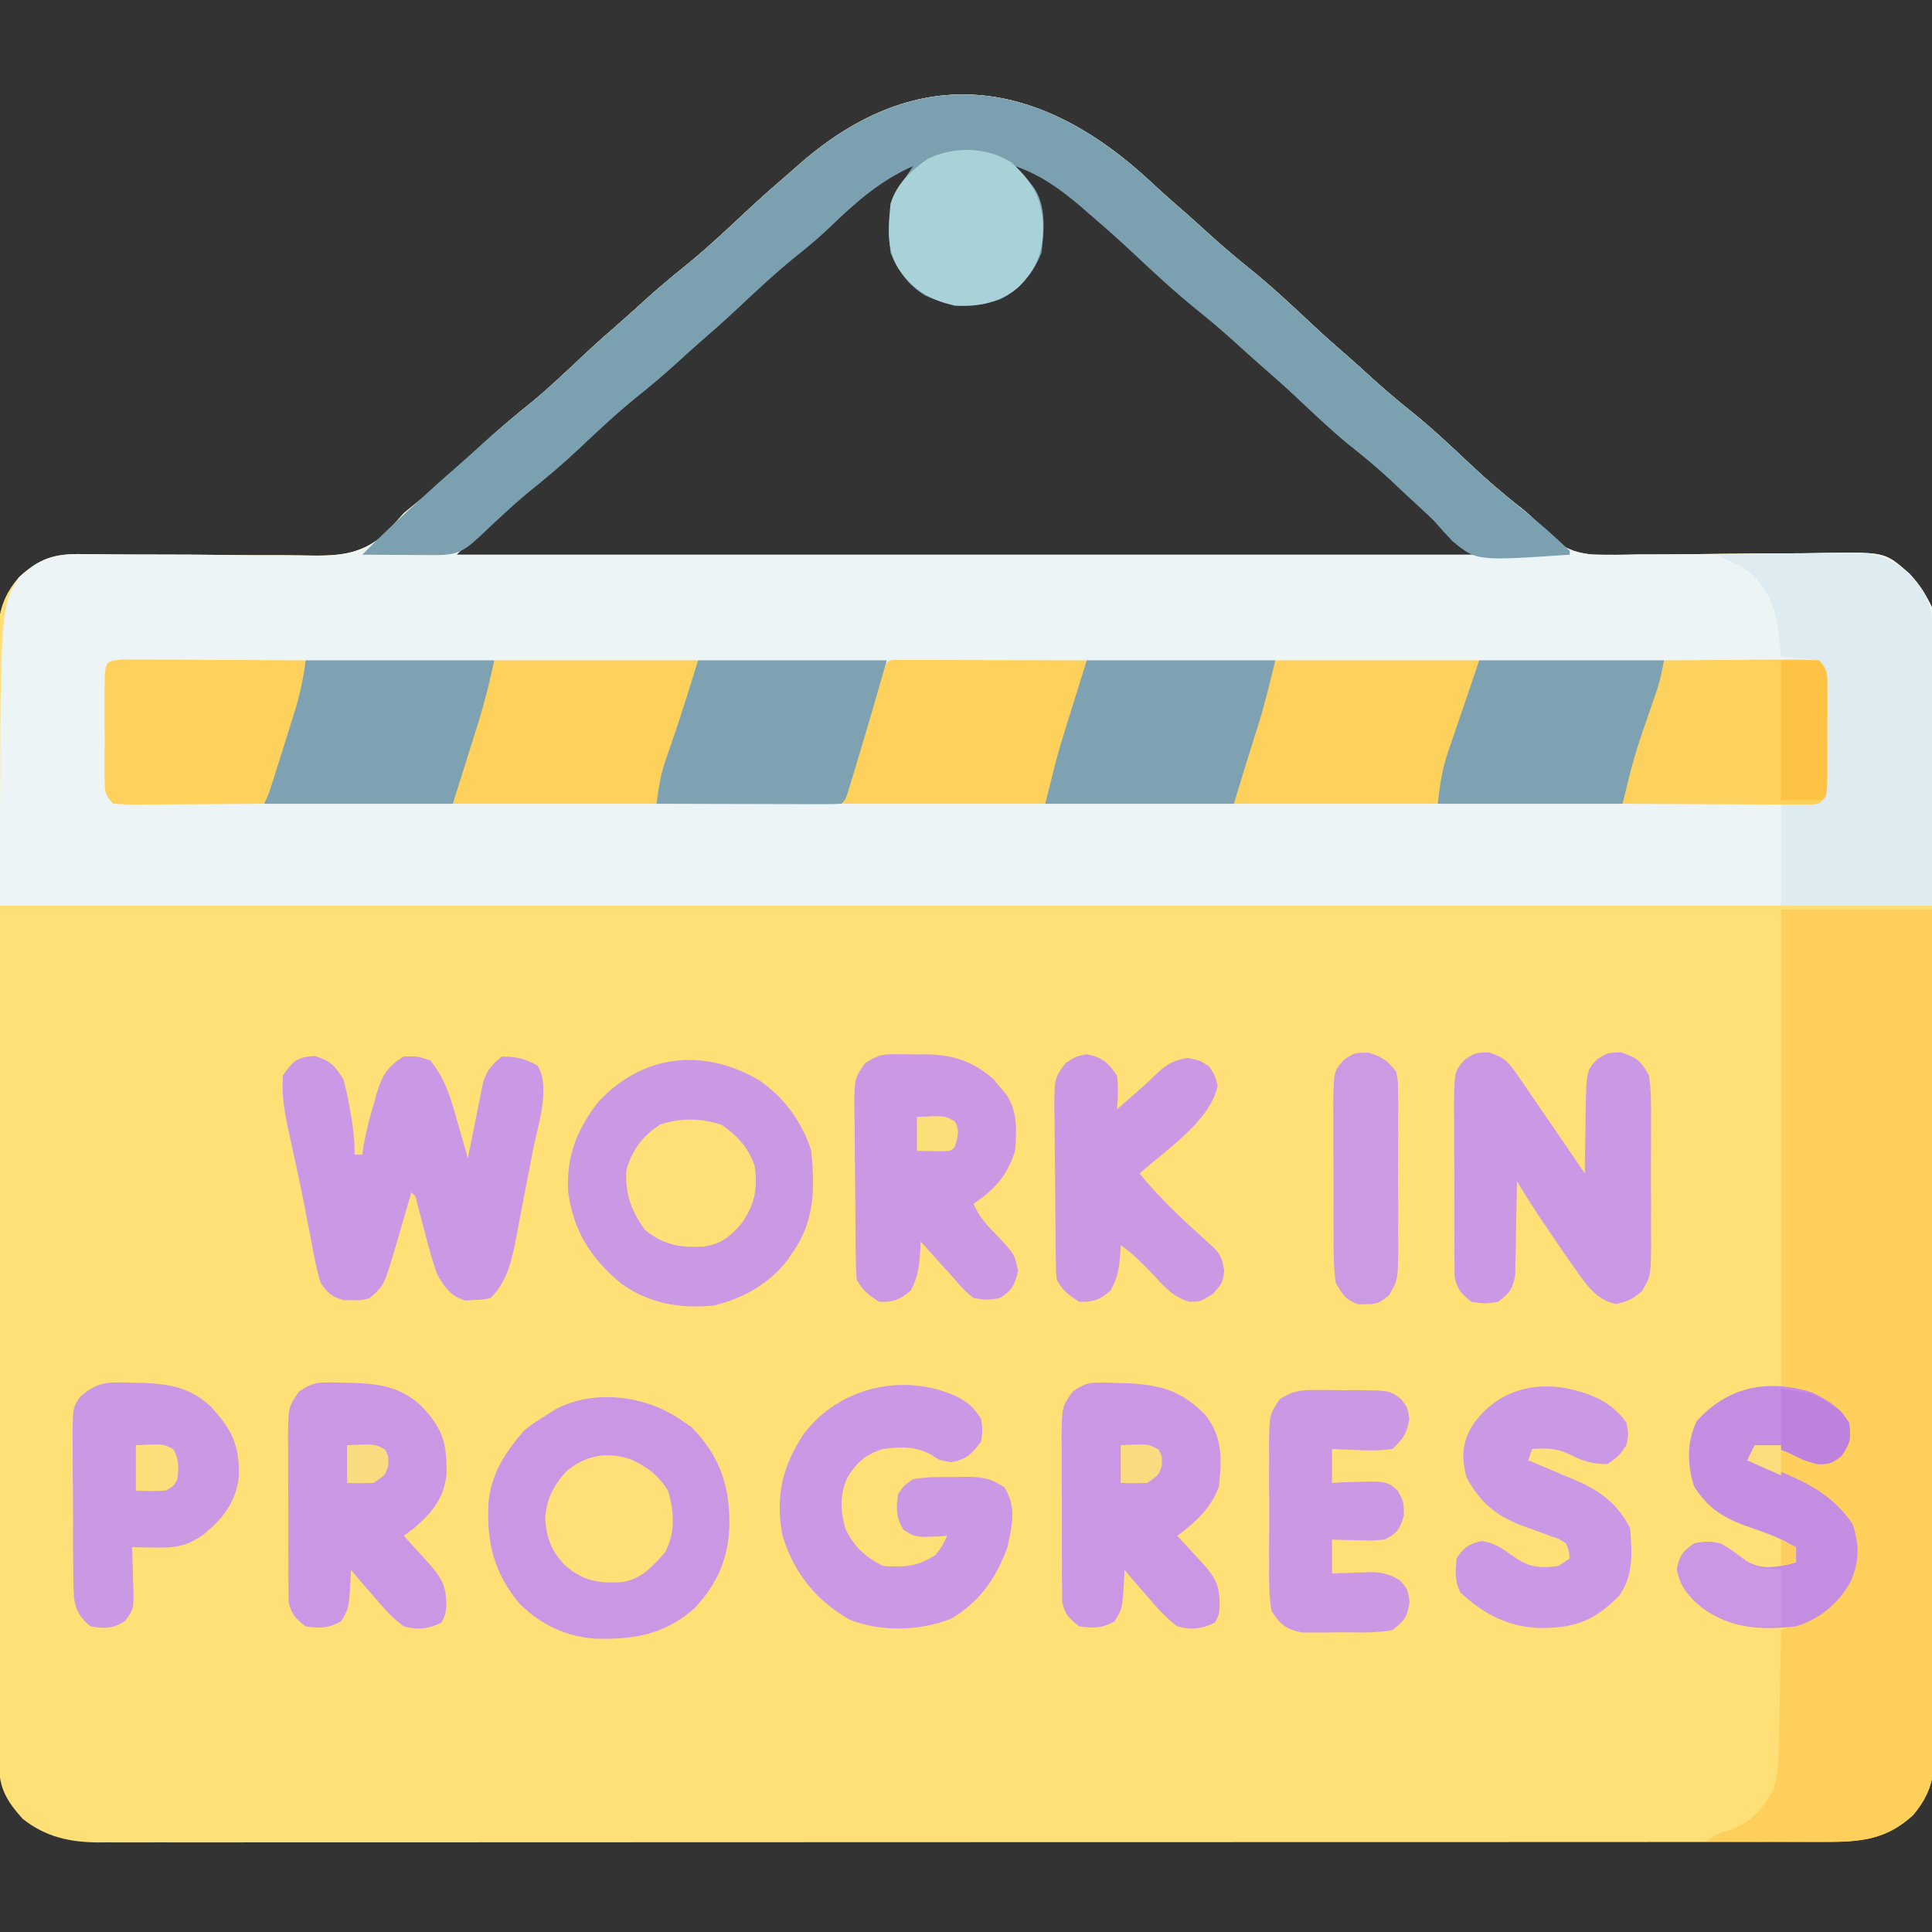 <?xml version="1.0" encoding="UTF-8"?>
<svg version="1.1" xmlns="http://www.w3.org/2000/svg" width="512" height="512">
<rect width="100%" height="100%" fill="#333333" stroke="none"/>
<path d="M0 0 C2.866 2.678 5.797 5.261 8.762 7.828 C11.054 9.835 13.302 11.887 15.555 13.938 C18.953 17.01 22.418 19.947 25.992 22.812 C31.752 27.469 37.122 32.491 42.52 37.555 C45.564 40.408 48.672 43.174 51.832 45.898 C54.104 47.878 56.327 49.908 58.555 51.938 C61.932 54.991 65.374 57.907 68.93 60.75 C74.26 65.055 79.209 69.694 84.183 74.398 C88.643 78.594 93.214 82.564 98.061 86.314 C100.742 88.562 100.742 88.562 102.781 90.908 C107.057 95.664 110.627 98.039 116.955 98.525 C121.101 98.653 125.23 98.582 129.375 98.484 C131.18 98.477 132.985 98.475 134.79 98.477 C139.519 98.473 144.246 98.421 148.975 98.353 C156.547 98.248 164.12 98.198 171.694 98.186 C174.327 98.172 176.958 98.125 179.59 98.074 C194.314 97.916 194.314 97.916 200.742 103.562 C204.948 108.1 206.989 111.698 207.002 117.905 C207.009 118.995 207.016 120.085 207.024 121.208 C207.021 122.404 207.019 123.601 207.016 124.834 C207.022 126.106 207.027 127.378 207.032 128.688 C207.046 132.221 207.048 135.754 207.048 139.287 C207.049 143.096 207.062 146.905 207.074 150.715 C207.097 159.045 207.105 167.376 207.11 175.707 C207.113 180.908 207.119 186.11 207.127 191.311 C207.146 205.713 207.163 220.114 207.166 234.516 C207.166 235.438 207.166 236.359 207.166 237.309 C207.166 239.178 207.167 241.046 207.167 242.915 C207.167 243.842 207.168 244.77 207.168 245.726 C207.168 247.119 207.168 247.119 207.168 248.54 C207.172 263.588 207.199 278.637 207.236 293.685 C207.274 309.135 207.294 324.584 207.294 340.034 C207.295 348.709 207.303 357.383 207.332 366.058 C207.356 373.444 207.364 380.831 207.349 388.218 C207.342 391.986 207.342 395.753 207.365 399.522 C207.39 403.609 207.375 407.695 207.357 411.783 C207.37 412.971 207.383 414.159 207.397 415.382 C207.326 422.396 206.394 427.171 201.742 432.562 C194.738 439.054 187.963 439.717 178.655 439.691 C177.853 439.693 177.052 439.695 176.226 439.696 C173.536 439.701 170.846 439.699 168.156 439.696 C166.209 439.698 164.263 439.7 162.316 439.703 C156.964 439.709 151.611 439.709 146.259 439.708 C140.488 439.708 134.717 439.713 128.946 439.718 C117.638 439.726 106.33 439.729 95.023 439.73 C85.833 439.73 76.644 439.732 67.455 439.735 C45.65 439.743 23.845 439.749 2.04 439.748 C0.994 439.748 0.994 439.748 -0.073 439.748 C-3.607 439.748 -7.141 439.748 -10.675 439.748 C-11.377 439.748 -12.079 439.748 -12.803 439.748 C-14.222 439.748 -15.641 439.748 -17.061 439.748 C-39.149 439.747 -61.236 439.755 -83.324 439.768 C-108.138 439.784 -132.952 439.792 -157.766 439.791 C-170.905 439.791 -184.044 439.794 -197.183 439.805 C-208.368 439.814 -219.554 439.816 -230.739 439.809 C-236.447 439.806 -242.155 439.806 -247.864 439.814 C-253.088 439.822 -258.313 439.821 -263.537 439.812 C-265.428 439.811 -267.319 439.812 -269.21 439.818 C-271.78 439.825 -274.349 439.82 -276.919 439.811 C-277.653 439.816 -278.388 439.821 -279.145 439.826 C-286.717 439.775 -293.189 438.39 -299.258 433.562 C-303.418 428.94 -305.505 425.475 -305.518 419.22 C-305.525 418.13 -305.532 417.04 -305.539 415.917 C-305.537 414.721 -305.534 413.524 -305.532 412.291 C-305.537 411.019 -305.542 409.747 -305.548 408.437 C-305.562 404.904 -305.564 401.371 -305.563 397.838 C-305.565 394.029 -305.578 390.22 -305.589 386.41 C-305.612 378.08 -305.62 369.749 -305.625 361.418 C-305.629 356.217 -305.635 351.015 -305.642 345.814 C-305.662 331.412 -305.678 317.011 -305.681 302.609 C-305.681 301.687 -305.682 300.766 -305.682 299.816 C-305.682 297.947 -305.682 296.079 -305.683 294.21 C-305.683 293.283 -305.683 292.355 -305.683 291.399 C-305.684 290.006 -305.684 290.006 -305.684 288.585 C-305.687 273.537 -305.714 258.488 -305.752 243.44 C-305.79 227.99 -305.809 212.541 -305.81 197.091 C-305.81 188.416 -305.819 179.742 -305.848 171.067 C-305.872 163.681 -305.879 156.294 -305.864 148.907 C-305.857 145.139 -305.858 141.372 -305.881 137.603 C-305.905 133.516 -305.891 129.43 -305.873 125.342 C-305.886 124.154 -305.899 122.966 -305.913 121.743 C-305.841 114.729 -304.91 109.954 -300.258 104.562 C-294.808 99.511 -290.799 98.267 -283.451 98.402 C-282.668 98.408 -281.886 98.414 -281.079 98.421 C-279.381 98.434 -277.683 98.451 -275.985 98.471 C-272.363 98.51 -268.741 98.512 -265.118 98.516 C-258.379 98.524 -251.641 98.545 -244.902 98.634 C-240.209 98.695 -235.518 98.706 -230.825 98.686 C-229.045 98.687 -227.264 98.706 -225.485 98.744 C-216.437 98.929 -209.838 99.05 -202.906 92.758 C-201.343 91.038 -199.793 89.307 -198.258 87.562 C-196.536 86.112 -194.789 84.69 -193.008 83.312 C-187.692 79.03 -182.763 74.405 -177.808 69.718 C-173.39 65.561 -168.819 61.696 -164.078 57.91 C-159.369 53.99 -154.948 49.761 -150.48 45.57 C-147.436 42.717 -144.328 39.951 -141.168 37.227 C-138.896 35.247 -136.673 33.217 -134.445 31.188 C-131.047 28.115 -127.582 25.178 -124.008 22.312 C-118.245 17.653 -112.872 12.627 -107.469 7.562 C-103.81 4.134 -100.067 0.823 -96.258 -2.438 C-95.251 -3.321 -94.245 -4.205 -93.238 -5.09 C-61.6 -32.684 -29.41 -27.578 0 0 Z M-84.852 10.332 C-87.702 13.072 -90.661 15.599 -93.758 18.062 C-99.449 22.619 -104.722 27.57 -110.035 32.555 C-113.079 35.408 -116.187 38.174 -119.348 40.898 C-121.62 42.878 -123.842 44.908 -126.07 46.938 C-129.447 49.991 -132.89 52.907 -136.445 55.75 C-141.778 60.057 -146.731 64.7 -151.708 69.407 C-156.118 73.557 -160.68 77.417 -165.414 81.195 C-171.963 86.647 -178.233 92.538 -184.258 98.562 C-95.158 98.562 -6.058 98.562 85.742 98.562 C82.198 95.018 78.629 91.562 74.93 88.188 C74.399 87.703 73.868 87.218 73.322 86.719 C68.148 82.003 62.894 77.392 57.562 72.855 C50.726 67.032 44.008 61.116 37.414 55.02 C34.559 52.394 31.655 49.836 28.723 47.297 C26.431 45.29 24.182 43.238 21.93 41.188 C18.531 38.115 15.066 35.178 11.492 32.312 C5.732 27.655 0.362 22.632 -5.039 17.57 C-8.7 14.139 -12.428 10.805 -16.258 7.562 C-17.131 6.811 -18.003 6.059 -18.902 5.285 C-24.104 0.895 -28.911 -2.899 -35.258 -5.438 C-35.918 -5.107 -36.578 -4.777 -37.258 -4.438 C-36.836 -3.967 -36.415 -3.496 -35.98 -3.012 C-35.433 -2.389 -34.885 -1.766 -34.32 -1.125 C-33.775 -0.51 -33.23 0.105 -32.668 0.738 C-28.845 5.684 -29.568 12.668 -30.258 18.562 C-31.957 23.23 -34.359 26.332 -38.531 29.035 C-44.474 31.8 -49.94 32.328 -56.258 30.562 C-61.133 28.52 -65.237 25.658 -67.633 20.781 C-69.371 14.611 -69.638 7.208 -66.445 1.5 C-65.723 0.531 -65.002 -0.439 -64.258 -1.438 C-63.392 -2.644 -63.392 -2.644 -62.508 -3.875 C-62.095 -4.391 -61.683 -4.906 -61.258 -5.438 C-70.386 -5.438 -78.743 4.449 -84.852 10.332 Z " fill="#FEE077" transform="translate(305.258,48.438)"/>
<path d="M0 0 C2.866 2.678 5.797 5.261 8.762 7.828 C11.054 9.835 13.302 11.887 15.555 13.938 C18.953 17.01 22.418 19.947 25.992 22.812 C31.752 27.469 37.122 32.491 42.52 37.555 C45.564 40.408 48.672 43.174 51.832 45.898 C54.104 47.878 56.327 49.908 58.555 51.938 C61.932 54.991 65.374 57.907 68.93 60.75 C74.26 65.055 79.209 69.694 84.183 74.398 C88.643 78.594 93.214 82.564 98.061 86.314 C100.742 88.562 100.742 88.562 102.781 90.908 C107.057 95.664 110.627 98.039 116.955 98.525 C121.101 98.653 125.23 98.582 129.375 98.484 C131.18 98.477 132.985 98.475 134.79 98.477 C139.519 98.473 144.246 98.421 148.975 98.353 C156.547 98.248 164.12 98.198 171.694 98.186 C174.327 98.172 176.958 98.125 179.59 98.074 C194.314 97.916 194.314 97.916 200.742 103.562 C221.403 125.855 206.742 169.098 206.742 191.562 C37.782 191.562 -131.178 191.562 -305.258 191.562 C-305.258 112.562 -305.258 112.562 -300.258 104.562 C-294.808 99.511 -290.799 98.267 -283.451 98.402 C-282.668 98.408 -281.886 98.414 -281.079 98.421 C-279.381 98.434 -277.683 98.451 -275.985 98.471 C-272.363 98.51 -268.741 98.512 -265.118 98.516 C-258.379 98.524 -251.641 98.545 -244.902 98.634 C-240.209 98.695 -235.518 98.706 -230.825 98.686 C-229.045 98.687 -227.264 98.706 -225.485 98.744 C-216.437 98.929 -209.838 99.05 -202.906 92.758 C-201.343 91.038 -199.793 89.307 -198.258 87.562 C-196.536 86.112 -194.789 84.69 -193.008 83.312 C-187.692 79.03 -182.763 74.405 -177.808 69.718 C-173.39 65.561 -168.819 61.696 -164.078 57.91 C-159.369 53.99 -154.948 49.761 -150.48 45.57 C-147.436 42.717 -144.328 39.951 -141.168 37.227 C-138.896 35.247 -136.673 33.217 -134.445 31.188 C-131.047 28.115 -127.582 25.178 -124.008 22.312 C-118.245 17.653 -112.872 12.627 -107.469 7.562 C-103.81 4.134 -100.067 0.823 -96.258 -2.438 C-95.251 -3.321 -94.245 -4.205 -93.238 -5.09 C-61.6 -32.684 -29.41 -27.578 0 0 Z M-84.852 10.332 C-87.702 13.072 -90.661 15.599 -93.758 18.062 C-99.449 22.619 -104.722 27.57 -110.035 32.555 C-113.079 35.408 -116.187 38.174 -119.348 40.898 C-121.62 42.878 -123.842 44.908 -126.07 46.938 C-129.447 49.991 -132.89 52.907 -136.445 55.75 C-141.778 60.057 -146.731 64.7 -151.708 69.407 C-156.118 73.557 -160.68 77.417 -165.414 81.195 C-171.963 86.647 -178.233 92.538 -184.258 98.562 C-95.158 98.562 -6.058 98.562 85.742 98.562 C82.198 95.018 78.629 91.562 74.93 88.188 C74.399 87.703 73.868 87.218 73.322 86.719 C68.148 82.003 62.894 77.392 57.562 72.855 C50.726 67.032 44.008 61.116 37.414 55.02 C34.559 52.394 31.655 49.836 28.723 47.297 C26.431 45.29 24.182 43.238 21.93 41.188 C18.531 38.115 15.066 35.178 11.492 32.312 C5.732 27.655 0.362 22.632 -5.039 17.57 C-8.7 14.139 -12.428 10.805 -16.258 7.562 C-17.131 6.811 -18.003 6.059 -18.902 5.285 C-24.104 0.895 -28.911 -2.899 -35.258 -5.438 C-35.918 -5.107 -36.578 -4.777 -37.258 -4.438 C-36.836 -3.967 -36.415 -3.496 -35.98 -3.012 C-35.433 -2.389 -34.885 -1.766 -34.32 -1.125 C-33.775 -0.51 -33.23 0.105 -32.668 0.738 C-28.845 5.684 -29.568 12.668 -30.258 18.562 C-31.957 23.23 -34.359 26.332 -38.531 29.035 C-44.474 31.8 -49.94 32.328 -56.258 30.562 C-61.133 28.52 -65.237 25.658 -67.633 20.781 C-69.371 14.611 -69.638 7.208 -66.445 1.5 C-65.723 0.531 -65.002 -0.439 -64.258 -1.438 C-63.392 -2.644 -63.392 -2.644 -62.508 -3.875 C-62.095 -4.391 -61.683 -4.906 -61.258 -5.438 C-70.386 -5.438 -78.743 4.449 -84.852 10.332 Z " fill="#EDF4F5" transform="translate(305.258,48.438)"/>
<path d="M0 0 C13.2 0 26.4 0 40 0 C40.113 29.419 40.203 58.838 40.255 88.258 C40.262 91.732 40.268 95.207 40.275 98.682 C40.276 99.373 40.277 100.065 40.279 100.778 C40.3 111.972 40.34 123.167 40.386 134.362 C40.433 145.852 40.46 157.342 40.47 168.832 C40.477 175.284 40.492 181.736 40.529 188.189 C40.563 194.263 40.573 200.336 40.566 206.41 C40.567 208.638 40.577 210.867 40.596 213.095 C40.621 216.141 40.615 219.185 40.601 222.23 C40.616 223.11 40.63 223.989 40.645 224.895 C40.57 231.101 38.902 235.167 35 240 C27.644 246.818 20.281 247.156 10.664 247.098 C9.785 247.096 8.905 247.095 7.999 247.093 C5.208 247.088 2.416 247.075 -0.375 247.062 C-2.275 247.057 -4.174 247.053 -6.074 247.049 C-10.716 247.038 -15.358 247.021 -20 247 C-17 245 -17 245 -13.188 243.812 C-7.742 241.837 -4.547 238.026 -1.949 232.944 C-0.656 228.932 -0.644 225.173 -0.586 220.98 C-0.567 220.122 -0.547 219.263 -0.527 218.379 C-0.468 215.648 -0.421 212.918 -0.375 210.188 C-0.337 208.331 -0.298 206.475 -0.258 204.619 C-0.162 200.08 -0.078 195.54 0 191 C0.83 190.602 1.66 190.205 2.515 189.795 C3.601 189.266 4.686 188.737 5.805 188.191 C6.882 187.67 7.96 187.149 9.07 186.612 C13.703 184.063 15.763 181.239 18.312 176.625 C19.724 171.237 19.599 167.447 17.5 162.375 C11.644 153.501 1.511 150.492 -8 147 C-8 143 -8 143 -7 142 C-2.608 141.552 0.216 141.923 4 144.062 C7.138 145.784 8.073 145.999 11.875 145.938 C15.274 145.28 15.274 145.28 17 142 C17.44 138.556 17.528 136.748 15.5 133.875 C10.592 130.194 6.026 128.205 0 127 C0 85.09 0 43.18 0 0 Z " fill="#FED05B" transform="translate(472,241)"/>
<path d="M0 0 C2.866 2.678 5.797 5.261 8.762 7.828 C11.054 9.835 13.302 11.887 15.555 13.938 C18.953 17.01 22.418 19.947 25.992 22.812 C31.752 27.469 37.122 32.491 42.52 37.555 C45.564 40.408 48.672 43.174 51.832 45.898 C54.104 47.878 56.327 49.908 58.555 51.938 C61.932 54.991 65.374 57.907 68.93 60.75 C74.26 65.055 79.209 69.694 84.183 74.398 C88.683 78.631 93.331 82.596 98.156 86.457 C102.493 89.988 106.731 93.664 110.742 97.562 C110.742 97.892 110.742 98.222 110.742 98.562 C85.986 100.23 85.986 100.23 79.617 94.938 C77.952 93.183 76.33 91.387 74.742 89.562 C72.287 87.18 69.76 84.878 67.242 82.562 C65.952 81.345 64.661 80.128 63.371 78.91 C59.587 75.378 55.606 72.139 51.562 68.91 C46.853 64.99 42.432 60.761 37.965 56.57 C34.921 53.717 31.813 50.951 28.652 48.227 C26.38 46.247 24.158 44.217 21.93 42.188 C18.531 39.115 15.066 36.178 11.492 33.312 C5.732 28.655 0.362 23.632 -5.039 18.57 C-8.701 15.139 -12.432 11.809 -16.258 8.562 C-17.119 7.811 -17.98 7.059 -18.867 6.285 C-24.356 1.608 -29.431 -2.027 -36.258 -4.438 C-35.836 -3.967 -35.415 -3.496 -34.98 -3.012 C-34.433 -2.389 -33.885 -1.766 -33.32 -1.125 C-32.775 -0.51 -32.23 0.105 -31.668 0.738 C-27.852 5.674 -28.549 12.679 -29.258 18.562 C-31.429 23.952 -34.978 28.387 -40.285 30.906 C-47.407 33.276 -53.22 32.974 -60.059 29.871 C-64.505 27.225 -67.314 23.338 -69.258 18.562 C-70.127 10.835 -69.924 4.876 -65.258 -1.438 C-64.268 -2.922 -64.268 -2.922 -63.258 -4.438 C-71.924 -0.564 -78.113 4.845 -84.852 11.332 C-87.702 14.072 -90.661 16.599 -93.758 19.062 C-99.449 23.619 -104.722 28.57 -110.035 33.555 C-113.079 36.408 -116.187 39.174 -119.348 41.898 C-121.62 43.878 -123.842 45.908 -126.07 47.938 C-129.447 50.991 -132.89 53.907 -136.445 56.75 C-141.778 61.057 -146.731 65.7 -151.708 70.407 C-156.117 74.556 -160.677 78.418 -165.414 82.191 C-169.656 85.728 -173.658 89.512 -177.664 93.311 C-182.119 97.518 -183.852 98.691 -189.922 98.66 C-191.604 98.655 -191.604 98.655 -193.32 98.65 C-194.496 98.642 -195.672 98.634 -196.883 98.625 C-198.066 98.62 -199.25 98.616 -200.469 98.611 C-203.398 98.6 -206.328 98.583 -209.258 98.562 C-205.413 94.667 -201.461 90.907 -197.445 87.188 C-196.824 86.611 -196.202 86.034 -195.562 85.44 C-191.814 81.975 -188.034 78.559 -184.168 75.227 C-181.896 73.247 -179.673 71.217 -177.445 69.188 C-174.047 66.115 -170.582 63.178 -167.008 60.312 C-161.248 55.656 -155.878 50.634 -150.48 45.57 C-147.436 42.717 -144.328 39.951 -141.168 37.227 C-138.896 35.247 -136.673 33.217 -134.445 31.188 C-131.047 28.115 -127.582 25.178 -124.008 22.312 C-118.245 17.653 -112.872 12.627 -107.469 7.562 C-103.81 4.134 -100.067 0.823 -96.258 -2.438 C-95.251 -3.321 -94.245 -4.205 -93.238 -5.09 C-61.6 -32.684 -29.41 -27.578 0 0 Z " fill="#7BA1B1" transform="translate(305.258,48.438)"/>
<path d="M0 0 C5.977 -0.124 11.954 -0.215 17.932 -0.275 C19.963 -0.3 21.994 -0.334 24.025 -0.377 C26.954 -0.438 29.883 -0.466 32.812 -0.488 C34.161 -0.527 34.161 -0.527 35.538 -0.566 C41.919 -0.569 46.044 0.951 51 5 C56.004 10.399 57.299 14.425 57.227 21.706 C57.227 22.477 57.228 23.248 57.228 24.043 C57.227 26.586 57.211 29.129 57.195 31.672 C57.192 33.437 57.189 35.203 57.187 36.968 C57.179 41.611 57.159 46.253 57.137 50.896 C57.113 56.469 57.104 62.041 57.092 67.614 C57.073 76.076 57.035 84.538 57 93 C43.8 93 30.6 93 17 93 C17 84.09 17 75.18 17 66 C21.95 65.505 21.95 65.505 27 65 C28.967 63.033 28.164 59.224 28.168 56.535 C28.171 55.787 28.175 55.038 28.178 54.267 C28.183 52.681 28.185 51.094 28.185 49.508 C28.187 47.076 28.206 44.645 28.225 42.213 C28.228 40.674 28.23 39.136 28.23 37.598 C28.238 36.867 28.245 36.137 28.252 35.385 C28.367 31.237 28.367 31.237 26 28 C23.797 27.54 23.797 27.54 21.375 27.375 C20.558 27.3 19.74 27.225 18.898 27.148 C18.272 27.099 17.645 27.05 17 27 C16.925 26.082 16.85 25.164 16.773 24.219 C15.928 16.33 14.927 10.546 9 5 C6.504 3.101 6.504 3.101 4 2 C2.666 1.335 1.332 0.669 0 0 Z " fill="#DEEBF0" transform="translate(455,147)"/>
<path d="M0 0 C6.612 4.495 11.402 11.078 13.812 18.715 C14.767 28.631 14.784 37.327 8.812 45.715 C8.366 46.368 7.92 47.022 7.461 47.695 C2.718 53.909 -4.601 58.012 -12.188 59.715 C-20.981 60.574 -29.157 59.142 -36.438 53.965 C-44.606 47.229 -49.12 40.2 -50.641 29.539 C-51.136 20.142 -48.286 12.899 -42.477 5.551 C-30.662 -7.012 -14.615 -8.586 0 0 Z " fill="#CB98E4" transform="translate(201.188,286.285)"/>
<path d="M0 0 C1.073 0.722 2.145 1.444 3.25 2.188 C10.644 9.75 13.304 17.387 13.315 27.738 C13.142 36.828 10.246 43.593 4 50.242 C-3.955 57.234 -11.858 58.484 -22.168 58.273 C-30.093 57.708 -36.454 54.657 -42.172 49.148 C-49.176 40.917 -51.123 32.539 -50.527 22.008 C-49.754 14.397 -45.956 8.643 -41 3 C-38.379 1.016 -38.379 1.016 -35.562 -0.75 C-34.636 -1.343 -33.709 -1.936 -32.754 -2.547 C-22.648 -7.879 -9.18 -6.224 0 0 Z " fill="#CB97E5" transform="translate(180,376)"/>
<path d="M0 0 C4.163 1.362 5.084 2.48 7.438 6.125 C8.185 8.873 8.753 11.397 9.188 14.188 C9.313 14.895 9.438 15.602 9.566 16.33 C10.135 19.66 10.438 22.737 10.438 26.125 C11.098 26.125 11.758 26.125 12.438 26.125 C12.556 25.303 12.675 24.48 12.797 23.633 C13.522 19.66 14.533 15.865 15.688 12 C15.976 10.946 15.976 10.946 16.27 9.871 C17.679 5.181 19.203 2.641 23.438 0.125 C27 0 27 0 30.438 1.125 C34.511 6.029 35.991 11.432 37.688 17.5 C37.956 18.427 38.224 19.354 38.5 20.309 C39.155 22.578 39.801 24.85 40.438 27.125 C40.568 26.449 40.699 25.773 40.833 25.077 C41.435 22.006 42.061 18.941 42.688 15.875 C42.892 14.812 43.097 13.748 43.309 12.652 C43.521 11.628 43.734 10.603 43.953 9.547 C44.142 8.604 44.33 7.662 44.524 6.69 C45.621 3.609 46.87 2.131 49.438 0.125 C53.249 0.125 55.635 0.664 58.938 2.562 C62.434 8.535 58.967 18.307 57.695 24.859 C57.526 25.741 57.357 26.623 57.183 27.531 C56.827 29.377 56.469 31.222 56.109 33.067 C55.562 35.88 55.029 38.696 54.496 41.512 C54.147 43.315 53.796 45.119 53.445 46.922 C53.289 47.756 53.133 48.591 52.971 49.451 C51.866 55.011 50.566 59.997 46.438 64.125 C44.449 64.531 44.449 64.531 42.125 64.625 C40.986 64.702 40.986 64.702 39.824 64.781 C36.081 63.752 34.306 61.358 32.438 58.125 C31.077 54.586 30.117 50.985 29.188 47.312 C28.685 45.409 28.18 43.507 27.672 41.605 C27.458 40.769 27.243 39.933 27.022 39.071 C26.609 37.139 26.609 37.139 25.438 36.125 C25.246 36.796 25.055 37.466 24.858 38.157 C23.98 41.212 23.084 44.262 22.188 47.312 C21.887 48.368 21.587 49.423 21.277 50.51 C18.226 60.799 18.226 60.799 14.438 64.125 C12.219 64.754 12.219 64.754 9.938 64.688 C9.185 64.689 8.432 64.69 7.656 64.691 C4.375 63.854 3.42 62.919 1.438 60.125 C0.31 56.6 -0.338 53.012 -1 49.375 C-1.419 47.215 -1.838 45.055 -2.258 42.895 C-2.47 41.782 -2.681 40.669 -2.899 39.522 C-3.557 36.155 -4.264 32.802 -4.992 29.449 C-5.224 28.378 -5.455 27.307 -5.694 26.204 C-6.138 24.154 -6.586 22.106 -7.039 20.058 C-8.119 14.987 -9.021 10.311 -8.562 5.125 C-5.914 1.273 -4.721 0.166 0 0 Z " fill="#CB98E5" transform="translate(83.562,279.875)"/>
<path d="M0 0 C4.104 1.331 5.158 2.466 7.57 5.992 C8.686 7.589 8.686 7.589 9.824 9.219 C10.232 9.825 10.639 10.431 11.059 11.056 C12.656 13.431 14.283 15.786 15.91 18.141 C19.112 22.784 22.286 27.445 25.445 32.117 C25.449 31.325 25.454 30.534 25.458 29.718 C25.491 26.121 25.561 22.526 25.633 18.93 C25.639 17.684 25.644 16.438 25.65 15.154 C25.899 4.846 25.899 4.846 28.773 1.762 C31.445 0.117 31.445 0.117 35.008 -0.008 C39.292 1.394 40.211 2.2 42.445 6.117 C43.045 10.158 43.006 14.164 42.977 18.242 C42.98 19.422 42.984 20.601 42.988 21.817 C42.991 24.308 42.984 26.8 42.967 29.291 C42.945 33.104 42.967 36.914 42.992 40.727 C42.99 43.148 42.984 45.57 42.977 47.992 C42.985 49.132 42.993 50.272 43.001 51.446 C42.908 59.343 42.908 59.343 40.537 63.312 C38.148 65.374 36.846 66.033 33.758 66.68 C27.974 65.698 25.058 60.31 21.71 55.759 C20.009 53.335 18.345 50.889 16.695 48.43 C16.132 47.601 15.569 46.773 14.988 45.92 C12.362 42.043 9.832 38.147 7.445 34.117 C7.436 34.944 7.427 35.772 7.417 36.624 C7.363 40.372 7.28 44.119 7.195 47.867 C7.174 49.82 7.174 49.82 7.152 51.812 C7.12 53.063 7.088 54.313 7.055 55.602 C7.034 56.754 7.013 57.906 6.991 59.093 C6.335 62.728 5.38 63.931 2.445 66.117 C-1.055 66.617 -1.055 66.617 -4.555 66.117 C-7.238 64.054 -8.408 62.86 -9.069 59.506 C-9.076 58.517 -9.082 57.529 -9.088 56.51 C-9.104 55.385 -9.12 54.261 -9.136 53.102 C-9.131 51.891 -9.126 50.681 -9.121 49.434 C-9.127 48.186 -9.133 46.938 -9.14 45.653 C-9.147 43.014 -9.146 40.376 -9.131 37.737 C-9.114 34.363 -9.137 30.99 -9.173 27.616 C-9.2 24.389 -9.19 21.161 -9.184 17.934 C-9.203 16.121 -9.203 16.121 -9.224 14.272 C-9.12 4.948 -9.12 4.948 -6.238 1.823 C-3.555 0.117 -3.555 0.117 0 0 Z " fill="#CB98E5" transform="translate(394.555,278.883)"/>
<path d="M0 0 C3.003 1.736 4.019 2.717 6 5.688 C6.438 8.562 6.438 8.562 6 11.688 C3.535 15.022 2.132 16.499 -2 17.188 C-5 16.688 -5 16.688 -7.25 15.188 C-11.442 12.901 -15.329 13.053 -20 13.688 C-24.488 15.039 -27.139 17.351 -29.5 21.375 C-31.492 25.958 -31.27 29.918 -30 34.688 C-27.913 39.384 -24.59 42.392 -20 44.688 C-14.425 45.059 -10.783 44.913 -6 41.688 C-4.119 39.14 -4.119 39.14 -3 36.688 C-3.603 36.734 -4.207 36.78 -4.828 36.828 C-11.291 37.12 -11.291 37.12 -14.562 35.125 C-16.563 31.732 -16.553 29.56 -16 25.688 C-14.621 23.504 -14.621 23.504 -12 21.688 C-8.514 21.063 -5.096 21.084 -1.562 21.125 C-0.621 21.101 0.321 21.077 1.291 21.053 C5.862 21.062 8.304 21.213 12.152 23.836 C15.469 28.954 14.22 33.946 13 39.688 C9.993 47.911 5.653 54.248 -2 58.688 C-10.195 61.924 -20.568 62.218 -28.844 58.914 C-37.763 53.841 -43.576 46.517 -46.594 36.77 C-48.6 26.486 -46.741 18.356 -41 9.688 C-31.564 -2.825 -14.201 -6.791 0 0 Z " fill="#CB98E5" transform="translate(254,370.312)"/>
<path d="M0 0 C0.895 -0.002 1.791 -0.004 2.713 -0.006 C3.637 0.018 4.56 0.042 5.512 0.066 C6.424 0.055 7.336 0.044 8.275 0.033 C15.605 0.112 20.936 1.763 26.477 6.629 C27.298 7.619 27.298 7.619 28.137 8.629 C28.703 9.289 29.269 9.949 29.852 10.629 C32.87 15.109 32.685 20.404 32.199 25.629 C30.138 32.137 26.826 35.878 21.199 39.629 C22.741 43.315 25.029 45.624 27.824 48.441 C32.089 53.105 32.089 53.105 33.012 57.504 C32.054 61.187 31.412 62.57 28.199 64.629 C24.762 65.191 24.762 65.191 21.199 64.629 C19.137 63.001 17.847 61.629 16.199 59.629 C14.599 57.855 12.994 56.084 11.387 54.316 C9.99 52.755 8.593 51.193 7.199 49.629 C7.173 50.293 7.148 50.957 7.121 51.641 C6.85 55.861 6.576 58.946 4.512 62.691 C1.606 65.126 -0.008 65.706 -3.801 65.629 C-6.548 63.859 -8.332 62.566 -9.801 59.629 C-9.917 57.93 -9.97 56.227 -9.994 54.524 C-10.01 53.459 -10.026 52.395 -10.042 51.297 C-10.087 46.425 -10.128 41.554 -10.151 36.681 C-10.167 34.11 -10.195 31.539 -10.233 28.968 C-10.288 25.265 -10.31 21.563 -10.324 17.859 C-10.347 16.71 -10.37 15.561 -10.393 14.377 C-10.372 6.454 -10.372 6.454 -7.568 2.404 C-4.711 0.571 -3.346 -0.003 0 0 Z " fill="#CC98E4" transform="translate(236.801,279.371)"/>
<path d="M0 0 C0.75 0 1.501 0 2.274 0 C3.055 0.031 3.836 0.062 4.641 0.094 C5.445 0.114 6.25 0.134 7.079 0.154 C16.199 0.502 22.084 2.018 28.48 8.777 C32.931 14.51 32.706 20.567 31.891 27.594 C29.755 33.351 25.721 36.999 20.891 40.594 C21.956 41.75 21.956 41.75 23.043 42.93 C23.971 43.943 24.9 44.956 25.828 45.969 C26.531 46.731 26.531 46.731 27.248 47.508 C31.128 51.75 32.222 53.803 32.094 59.684 C31.891 61.594 31.891 61.594 30.891 63.594 C27.478 65.3 24.507 65.603 20.891 64.594 C17.785 62.295 15.377 59.535 12.891 56.594 C12.285 55.904 11.679 55.214 11.055 54.504 C9.645 52.886 8.264 51.242 6.891 49.594 C6.865 50.341 6.839 51.089 6.812 51.859 C6.354 59.828 6.354 59.828 4.266 63.281 C0.9 65.141 -1.326 65.134 -5.109 64.594 C-7.743 62.554 -8.954 61.357 -9.624 58.058 C-9.63 57.105 -9.636 56.152 -9.643 55.17 C-9.659 54.085 -9.674 53.001 -9.691 51.883 C-9.686 50.716 -9.681 49.55 -9.676 48.348 C-9.682 47.144 -9.688 45.941 -9.695 44.701 C-9.702 42.157 -9.698 39.613 -9.686 37.068 C-9.672 33.174 -9.706 29.282 -9.744 25.389 C-9.745 22.917 -9.743 20.445 -9.738 17.973 C-9.752 16.808 -9.765 15.643 -9.778 14.443 C-9.686 6.411 -9.686 6.411 -6.827 2.357 C-4.217 0.663 -3.046 -0.032 0 0 Z " fill="#CB97E5" transform="translate(291.109,366.406)"/>
<path d="M0 0 C0.796 -0.005 1.591 -0.01 2.411 -0.016 C3.24 0.011 4.068 0.039 4.922 0.066 C5.774 0.084 6.625 0.102 7.503 0.121 C14.861 0.404 20.294 1.367 25.719 6.605 C31.16 12.591 32.087 16.168 32.016 24.293 C31.356 30.695 28.124 34.555 23.359 38.629 C22.473 39.289 21.586 39.949 20.672 40.629 C21.298 41.316 21.925 42.003 22.57 42.711 C23.388 43.612 24.205 44.513 25.047 45.441 C25.859 46.335 26.671 47.228 27.508 48.148 C31.082 52.245 32.094 54.478 31.91 59.754 C31.672 61.629 31.672 61.629 30.672 63.629 C27.259 65.335 24.288 65.638 20.672 64.629 C17.567 62.33 15.158 59.571 12.672 56.629 C12.066 55.939 11.46 55.25 10.836 54.539 C9.426 52.921 8.046 51.278 6.672 49.629 C6.646 50.377 6.62 51.124 6.594 51.895 C6.135 59.863 6.135 59.863 4.047 63.316 C0.681 65.177 -1.545 65.169 -5.328 64.629 C-7.962 62.589 -9.173 61.392 -9.843 58.094 C-9.849 57.14 -9.855 56.187 -9.862 55.205 C-9.877 54.121 -9.893 53.036 -9.91 51.918 C-9.905 50.752 -9.9 49.585 -9.895 48.383 C-9.901 47.18 -9.907 45.976 -9.913 44.737 C-9.92 42.192 -9.917 39.648 -9.905 37.103 C-9.891 33.209 -9.925 29.318 -9.963 25.424 C-9.964 22.952 -9.962 20.48 -9.957 18.008 C-9.97 16.843 -9.984 15.678 -9.997 14.478 C-9.905 6.451 -9.905 6.451 -7.059 2.395 C-4.376 0.66 -3.136 -0.003 0 0 Z " fill="#CB97E5" transform="translate(86.328,366.371)"/>
<path d="M0 0 C17.82 0 35.64 0 54 0 C52.086 8.295 50.148 16.089 47.375 24.062 C46.757 25.865 46.139 27.669 45.523 29.473 C45.255 30.249 44.986 31.025 44.708 31.824 C44.047 33.855 43.518 35.928 43 38 C25.18 38 7.36 38 -11 38 C-9.757 32.408 -8.536 27.193 -6.836 21.777 C-6.475 20.622 -6.115 19.467 -5.744 18.277 C-5.292 16.845 -4.84 15.413 -4.375 13.938 C-2.931 9.338 -1.488 4.739 0 0 Z " fill="#FED15D" transform="translate(131,175)"/>
<path d="M0 0 C17.82 0 35.64 0 54 0 C52.785 4.861 51.573 9.566 50.09 14.328 C49.74 15.457 49.39 16.587 49.029 17.75 C48.669 18.905 48.309 20.06 47.938 21.25 C47.216 23.567 46.496 25.885 45.777 28.203 C45.46 29.221 45.143 30.238 44.816 31.286 C44.148 33.506 43.562 35.751 43 38 C25.18 38 7.36 38 -11 38 C-9.647 31.233 -8.191 24.94 -6.062 18.438 C-5.684 17.259 -5.684 17.259 -5.299 16.057 C-3.572 10.691 -1.783 5.348 0 0 Z " fill="#FED15D" transform="translate(338,175)"/>
<path d="M0 0 C1.409 0.003 1.409 0.003 2.846 0.007 C3.907 0.007 4.968 0.007 6.062 0.007 C7.793 0.015 7.793 0.015 9.559 0.023 C10.734 0.024 11.909 0.025 13.12 0.027 C16.89 0.033 20.66 0.045 24.43 0.058 C26.979 0.063 29.528 0.067 32.077 0.071 C38.34 0.082 44.604 0.099 50.868 0.12 C49.782 5.943 48.548 11.583 46.704 17.222 C46.343 18.334 45.983 19.446 45.611 20.591 C45.16 21.962 44.708 23.333 44.243 24.745 C42.077 31.366 42.077 31.366 39.868 38.12 C22.048 38.12 4.228 38.12 -14.132 38.12 C-3.294 0.186 -3.294 0.186 0 0 Z " fill="#FED15D" transform="translate(237.132,174.88)"/>
<path d="M0 0 C4.293 2.061 7.254 3.934 9.832 8.02 C10.527 12.102 10.169 13.54 7.77 16.957 C4.832 19.02 4.832 19.02 1.395 19.02 C-2.168 18.02 -2.168 18.02 -5.168 16.457 C-8.715 14.757 -11.282 14.786 -15.168 15.02 C-15.498 16.01 -15.828 17 -16.168 18.02 C-15.034 18.444 -13.899 18.868 -12.73 19.305 C-3.164 22.987 4.876 26.21 10.832 34.957 C12.633 40.473 12.595 44.893 10.27 50.145 C7.028 55.984 2.195 60.005 -4.168 62.02 C-13.362 63.018 -21.519 62.689 -29.168 57.02 C-32.721 53.946 -34.878 51.497 -35.793 46.832 C-35.001 43.269 -34.21 42.048 -31.168 40.02 C-27.482 39.297 -25.201 39.387 -21.961 41.371 C-20.43 42.471 -18.902 43.574 -17.375 44.68 C-13.476 47.047 -10.007 46.397 -5.73 45.52 C-4.957 45.272 -4.957 45.272 -4.168 45.02 C-4.496 42.575 -4.496 42.575 -6.168 40.02 C-9.876 37.915 -13.977 36.655 -17.984 35.234 C-23.885 32.986 -27.738 30.415 -31.168 25.02 C-33.106 19.206 -33.189 13.098 -30.48 7.582 C-22.259 -1.528 -11.658 -3.608 0 0 Z " fill="#C58DE2" transform="translate(480.168,368.98)"/>
<path d="M0 0 C2.989 1.735 5.052 3.378 7.066 6.199 C7.691 9.199 7.691 9.199 7.066 12.199 C5.004 15.137 5.004 15.137 2.066 17.199 C-1.918 17.199 -4.408 16.473 -7.934 14.637 C-11.481 12.937 -14.048 12.966 -17.934 13.199 C-18.264 14.189 -18.594 15.179 -18.934 16.199 C-18.359 16.435 -17.785 16.671 -17.193 16.914 C-14.556 18.011 -11.933 19.136 -9.309 20.262 C-7.953 20.818 -7.953 20.818 -6.57 21.385 C0.043 24.257 4.784 27.635 8.066 34.199 C8.568 40.64 9.046 46.808 5.066 52.199 C-1.49 58.756 -6.489 60.627 -15.714 60.64 C-24.162 60.429 -30.777 56.959 -36.934 51.199 C-38.479 48.107 -38.227 45.605 -37.934 42.199 C-35.948 39.221 -34.725 38.383 -31.246 37.574 C-27.747 38.234 -26.387 39.145 -23.559 41.199 C-19.022 44.448 -16.445 44.959 -10.934 44.199 C-9.944 43.539 -8.954 42.879 -7.934 42.199 C-8.124 40.244 -8.124 40.244 -8.934 38.199 C-10.716 37.027 -10.716 37.027 -12.977 36.305 C-13.803 35.988 -14.63 35.672 -15.482 35.346 C-17.221 34.714 -18.96 34.086 -20.701 33.463 C-27.692 30.776 -31.698 27.264 -35.309 20.699 C-36.611 15.489 -36.532 11.723 -33.809 7.074 C-25.875 -4.533 -12.404 -5.824 0 0 Z " fill="#CB98E5" transform="translate(423.934,370.801)"/>
<path d="M0 0 C4.179 0.871 5.569 2.121 8 5.625 C8.403 8.674 8.299 11.57 8 14.625 C8.744 13.971 8.744 13.971 9.504 13.305 C10.925 12.059 12.351 10.818 13.781 9.582 C15.165 8.362 16.524 7.113 17.844 5.824 C20.896 2.918 22.418 1.724 26.688 1 C30 1.625 30 1.625 32.438 3.25 C34 5.625 34 5.625 34.688 8.375 C32.694 17.799 20.916 25.385 14 31.625 C18.286 36.817 22.833 41.415 27.812 45.938 C29.155 47.16 30.495 48.385 31.832 49.613 C32.417 50.145 33.002 50.676 33.605 51.224 C35.635 53.262 35.992 54.571 36.438 57.438 C36 60.625 36 60.625 33.375 63.562 C30 65.625 30 65.625 27.141 65.59 C23.201 64.38 21.069 62.218 18.375 59.25 C15.422 56.1 12.572 53.09 9 50.625 C8.974 51.217 8.948 51.808 8.922 52.418 C8.638 56.379 8.284 59.12 6.312 62.625 C3.416 65.13 1.83 65.703 -2 65.625 C-4.747 63.855 -6.531 62.562 -8 59.625 C-8.116 57.926 -8.17 56.223 -8.193 54.52 C-8.209 53.455 -8.225 52.391 -8.242 51.294 C-8.286 46.422 -8.327 41.55 -8.35 36.677 C-8.367 34.106 -8.394 31.535 -8.432 28.964 C-8.487 25.261 -8.509 21.559 -8.523 17.855 C-8.546 16.706 -8.569 15.557 -8.592 14.373 C-8.571 6.41 -8.571 6.41 -5.655 2.4 C-3 0.625 -3 0.625 0 0 Z " fill="#CC98E4" transform="translate(288,279.375)"/>
<path d="M0 0 C0.792 -0.005 1.585 -0.01 2.401 -0.016 C3.222 0.011 4.042 0.039 4.887 0.066 C5.734 0.084 6.581 0.102 7.454 0.121 C14.764 0.403 20.154 1.388 25.586 6.535 C31.062 12.489 33.067 16.681 32.883 24.812 C32.119 31.785 28.672 36.077 23.355 40.402 C19.026 43.383 16.146 43.86 10.824 43.754 C9.654 43.736 8.483 43.718 7.277 43.699 C6.385 43.676 5.493 43.653 4.574 43.629 C4.621 44.81 4.667 45.99 4.715 47.207 C4.752 48.764 4.789 50.322 4.824 51.879 C4.874 53.045 4.874 53.045 4.926 54.234 C5.024 60 5.024 60 2.777 63.141 C-0.476 65.338 -2.597 65.244 -6.426 64.629 C-9.131 62.425 -10.279 60.585 -10.811 57.122 C-10.99 53.91 -11.032 50.721 -11.027 47.504 C-11.036 46.324 -11.044 45.145 -11.053 43.929 C-11.065 41.438 -11.066 38.946 -11.057 36.455 C-11.051 32.642 -11.098 28.832 -11.148 25.02 C-11.153 22.598 -11.154 20.176 -11.152 17.754 C-11.171 16.614 -11.189 15.475 -11.208 14.3 C-11.119 6.666 -11.119 6.666 -9.197 3.791 C-6.416 1.298 -3.715 -0.004 0 0 Z " fill="#CB98E4" transform="translate(30.426,366.371)"/>
<path d="M0 0 C16.5 0 33 0 50 0 C46.635 13.46 46.635 13.46 44.5 20.125 C42.601 26.066 40.793 32.024 39 38 C22.5 38 6 38 -11 38 C-7.625 24.5 -7.625 24.5 -5.957 19.141 C-5.64 18.115 -5.322 17.089 -4.995 16.032 C-4.605 14.784 -4.215 13.536 -3.812 12.25 C-2.554 8.207 -1.296 4.165 0 0 Z " fill="#7EA2B1" transform="translate(288,175)"/>
<path d="M0 0 C16.5 0 33 0 50 0 C48.757 5.592 47.536 10.807 45.836 16.223 C45.475 17.378 45.115 18.533 44.744 19.723 C44.292 21.155 43.84 22.587 43.375 24.062 C41.931 28.662 40.487 33.261 39 38 C22.5 38 6 38 -11 38 C-7.625 24.5 -7.625 24.5 -5.957 19.141 C-5.64 18.115 -5.322 17.089 -4.995 16.032 C-4.605 14.784 -4.215 13.536 -3.812 12.25 C-2.554 8.207 -1.296 4.165 0 0 Z " fill="#7EA2B1" transform="translate(81,175)"/>
<path d="M0 0 C16.5 0 33 0 50 0 C47.489 8.79 44.966 17.566 42.312 26.312 C42.005 27.338 41.698 28.363 41.381 29.42 C41.086 30.391 40.792 31.363 40.488 32.363 C40.094 33.667 40.094 33.667 39.693 34.997 C39 37 39 37 38 38 C36.465 38.093 34.926 38.117 33.388 38.114 C32.407 38.113 31.427 38.113 30.416 38.113 C29.349 38.108 28.283 38.103 27.184 38.098 C25.554 38.096 25.554 38.096 23.892 38.093 C20.407 38.088 16.922 38.075 13.438 38.062 C11.081 38.057 8.725 38.053 6.369 38.049 C0.579 38.038 -5.21 38.021 -11 38 C-10.501 34.16 -10.004 30.499 -8.73 26.836 C-8.356 25.74 -8.356 25.74 -7.975 24.621 C-7.585 23.509 -7.585 23.509 -7.188 22.375 C-4.624 14.958 -2.311 7.511 0 0 Z " fill="#7EA2B1" transform="translate(185,175)"/>
<path d="M0 0 C16.17 0 32.34 0 49 0 C48.276 5.065 47.472 9.163 45.969 13.957 C45.773 14.586 45.577 15.215 45.375 15.863 C44.964 17.179 44.55 18.494 44.134 19.808 C43.497 21.823 42.867 23.84 42.238 25.857 C39.166 35.668 39.166 35.668 38 38 C21.83 38 5.66 38 -11 38 C-10.337 32.697 -9.874 28.996 -8.223 24.18 C-7.874 23.15 -7.525 22.12 -7.166 21.059 C-6.802 20.008 -6.438 18.957 -6.062 17.875 C-5.702 16.817 -5.342 15.758 -4.971 14.668 C-4.299 12.697 -3.624 10.726 -2.946 8.757 C-1.947 5.844 -0.974 2.922 0 0 Z " fill="#7EA2B1" transform="translate(392,175)"/>
<path d="M0 0 C5.802 -0.049 11.605 -0.086 17.407 -0.11 C19.382 -0.12 21.357 -0.134 23.332 -0.151 C26.167 -0.175 29.001 -0.186 31.836 -0.195 C32.722 -0.206 33.609 -0.216 34.522 -0.227 C36.683 -0.227 38.843 -0.123 41 0 C43.489 2.489 43.246 3.962 43.278 7.359 C43.274 8.086 43.27 8.813 43.266 9.562 C43.268 10.683 43.268 10.683 43.271 11.826 C43.273 13.407 43.269 14.987 43.261 16.567 C43.25 18.99 43.261 21.413 43.273 23.836 C43.272 25.37 43.27 26.904 43.266 28.438 C43.27 29.165 43.274 29.892 43.278 30.641 C43.23 35.77 43.23 35.77 41 38 C38.785 38.241 38.785 38.241 36 38.227 C34.959 38.227 33.918 38.227 32.845 38.227 C31.155 38.211 31.155 38.211 29.43 38.195 C28.278 38.192 27.127 38.19 25.941 38.187 C22.252 38.176 18.564 38.15 14.875 38.125 C12.379 38.115 9.883 38.106 7.387 38.098 C1.258 38.076 -4.871 38.042 -11 38 C-10.54 36.116 -10.076 34.232 -9.612 32.349 C-9.225 30.776 -9.225 30.776 -8.831 29.171 C-7.577 24.387 -5.993 19.733 -4.375 15.062 C-3.755 13.263 -3.138 11.462 -2.523 9.66 C-2.255 8.883 -1.986 8.106 -1.708 7.305 C-0.966 4.888 -0.455 2.485 0 0 Z " fill="#FDD15D" transform="translate(441,175)"/>
<path d="M0 0 C0.902 0.004 1.803 0.009 2.732 0.013 C3.753 0.014 4.774 0.014 5.826 0.014 C7.484 0.029 7.484 0.029 9.175 0.045 C10.304 0.048 11.433 0.051 12.597 0.054 C16.214 0.065 19.831 0.09 23.448 0.116 C25.896 0.126 28.344 0.135 30.792 0.143 C36.803 0.165 42.813 0.198 48.823 0.241 C48.233 5.087 47.252 9.541 45.792 14.198 C45.596 14.827 45.4 15.456 45.198 16.104 C44.787 17.42 44.374 18.735 43.958 20.049 C43.32 22.064 42.69 24.08 42.062 26.098 C38.989 35.909 38.989 35.909 37.823 38.241 C32.163 38.29 26.503 38.326 20.843 38.35 C18.917 38.36 16.99 38.374 15.064 38.391 C12.299 38.416 9.534 38.427 6.769 38.436 C5.904 38.446 5.039 38.456 4.149 38.467 C2.039 38.468 -0.07 38.363 -2.177 38.241 C-4.665 35.752 -4.423 34.278 -4.455 30.881 C-4.451 30.154 -4.446 29.427 -4.442 28.678 C-4.444 27.931 -4.446 27.184 -4.448 26.414 C-4.449 24.834 -4.446 23.253 -4.437 21.673 C-4.427 19.25 -4.437 16.828 -4.45 14.405 C-4.449 12.871 -4.446 11.337 -4.442 9.803 C-4.446 9.076 -4.45 8.349 -4.455 7.6 C-4.388 0.485 -4.388 0.485 0 0 Z " fill="#FED15C" transform="translate(32.177,174.759)"/>
<path d="M0 0 C1.776 -0.003 1.776 -0.003 3.588 -0.006 C4.816 0.018 6.044 0.042 7.309 0.066 C9.156 0.05 9.156 0.05 11.041 0.033 C20.084 0.107 20.084 0.107 23.097 2.481 C24.746 4.629 24.746 4.629 25.246 7.566 C24.609 11.47 23.633 12.924 20.746 15.629 C17.779 16.001 15.428 16.11 12.496 15.941 C11.751 15.919 11.006 15.896 10.238 15.873 C8.407 15.814 6.576 15.725 4.746 15.629 C4.746 18.599 4.746 21.569 4.746 24.629 C5.699 24.571 6.651 24.513 7.633 24.453 C19.166 24.038 19.166 24.038 22.184 26.691 C23.746 29.629 23.746 29.629 23.809 33.254 C22.616 37.042 22.149 37.774 18.746 39.629 C15.293 39.922 15.293 39.922 11.496 39.816 C10.233 39.789 8.97 39.762 7.668 39.734 C6.704 39.7 5.74 39.665 4.746 39.629 C4.746 42.599 4.746 45.569 4.746 48.629 C5.771 48.583 6.796 48.536 7.852 48.488 C9.212 48.451 10.573 48.414 11.934 48.379 C12.607 48.345 13.281 48.312 13.975 48.277 C17.58 48.207 19.595 48.537 22.699 50.426 C24.746 52.629 24.746 52.629 25.309 56.129 C24.653 60.211 23.961 61.141 20.746 63.629 C16.307 64.459 11.816 64.232 7.309 64.191 C5.467 64.227 5.467 64.227 3.588 64.264 C2.404 64.262 1.22 64.26 0 64.258 C-1.619 64.259 -1.619 64.259 -3.271 64.26 C-7.523 63.36 -8.82 62.255 -11.254 58.629 C-11.989 54.659 -11.954 50.751 -11.918 46.723 C-11.923 45.565 -11.928 44.408 -11.932 43.215 C-11.936 40.771 -11.927 38.327 -11.906 35.882 C-11.879 32.142 -11.906 28.404 -11.938 24.664 C-11.934 22.288 -11.928 19.911 -11.918 17.535 C-11.928 16.417 -11.938 15.3 -11.949 14.148 C-11.833 6.492 -11.833 6.492 -9.103 2.424 C-5.775 0.327 -3.913 -0.003 0 0 Z " fill="#CC98E4" transform="translate(348.254,368.371)"/>
<path d="M0 0 C5.66 5.245 8.134 9.337 8.438 17.125 C8.377 23.947 6.755 28.118 2 33 C-2.822 37.212 -8.701 38.384 -15 38 C-21.82 36.404 -26.128 33.808 -30 28 C-33.187 22.813 -32.574 16.873 -32 11 C-30.329 5.578 -26.516 2.161 -22 -1 C-14.846 -4.266 -6.761 -4.094 0 0 Z " fill="#A8D2D8" transform="translate(268,43)"/>
<path d="M0 0 C3.753 1.16 5.022 2.034 7.438 5.062 C7.945 7.636 7.945 7.636 7.955 10.578 C7.968 11.683 7.98 12.787 7.993 13.926 C7.985 15.114 7.977 16.303 7.969 17.527 C7.973 18.753 7.976 19.978 7.98 21.241 C7.983 23.832 7.976 26.424 7.959 29.015 C7.938 32.982 7.959 36.946 7.984 40.912 C7.982 43.43 7.977 45.947 7.969 48.465 C7.977 49.651 7.985 50.838 7.993 52.061 C7.9 60.276 7.9 60.276 5.529 64.308 C3.282 66.193 2.338 66.744 -0.562 66.688 C-1.222 66.7 -1.883 66.713 -2.562 66.727 C-5.922 65.611 -6.755 64.132 -8.562 61.062 C-9.184 56.88 -9.147 52.723 -9.129 48.5 C-9.135 47.276 -9.141 46.052 -9.148 44.791 C-9.155 42.205 -9.152 39.62 -9.139 37.034 C-9.125 33.077 -9.159 29.121 -9.197 25.164 C-9.198 22.651 -9.196 20.138 -9.191 17.625 C-9.205 16.442 -9.218 15.258 -9.232 14.039 C-9.128 4.909 -9.128 4.909 -6.246 1.781 C-3.562 0.062 -3.562 0.062 0 0 Z " fill="#CC99E3" transform="translate(362.562,278.938)"/>
<path d="M0 0 C4.126 2.879 7.065 6.009 8.688 10.875 C9.52 16.905 8.726 21.177 5.156 26.145 C2.191 29.638 -0.275 31.579 -4.895 32.25 C-11.231 32.527 -15.326 31.844 -20.312 27.875 C-23.987 22.944 -25.761 18.09 -25.312 11.875 C-23.71 6.538 -21.041 2.906 -16.312 -0.125 C-10.913 -1.925 -5.377 -1.826 0 0 Z " fill="#FEDF78" transform="translate(191.312,298.125)"/>
<path d="M0 0 C4.355 1.98 7.271 4.135 9.855 8.27 C11.581 13.891 11.858 19.302 9.168 24.582 C5.944 28.328 2.602 31.904 -2.465 32.578 C-8.835 32.871 -12.697 32.236 -17.551 27.969 C-21.022 24.268 -22.302 20.882 -22.645 15.895 C-22.444 10.721 -20.567 7.099 -17.145 3.27 C-12.085 -1.09 -6.25 -2.129 0 0 Z " fill="#FEDF78" transform="translate(167.145,386.73)"/>
<path d="M0 0 C3.3 0 6.6 0 10 0 C12.497 2.497 12.237 3.977 12.252 7.385 C12.245 8.115 12.238 8.845 12.23 9.598 C12.23 10.722 12.23 10.722 12.229 11.869 C12.226 13.453 12.218 15.038 12.206 16.622 C12.188 19.056 12.185 21.49 12.186 23.924 C12.181 25.461 12.175 26.998 12.168 28.535 C12.167 29.267 12.166 30 12.165 30.754 C12.116 35.884 12.116 35.884 11 37 C7.37 37 3.74 37 0 37 C0 24.79 0 12.58 0 0 Z " fill="#FEC344" transform="translate(472,175)"/>
<path d="M0 0 C2.335 1.393 4.459 2.906 6.594 4.59 C9.557 6.53 9.557 6.53 16 7 C16 11.95 16 16.9 16 22 C6.753 22.593 0.215 21.476 -6.957 15.32 C-9.623 12.511 -10.872 10.655 -11.625 6.812 C-10.176 0.293 -6.26 -1.026 0 0 Z " fill="#CB97E5" transform="translate(456,409)"/>
<path d="M0 0 C7.934 1.133 7.934 1.133 11.812 3.375 C12.936 4.005 12.936 4.005 14.082 4.648 C16 6 16 6 18 9 C18.617 13.055 18.32 14.544 15.938 17.938 C13 20 13 20 9.562 20 C6 19 6 19 0 16 C0 10.72 0 5.44 0 0 Z " fill="#BE81DD" transform="translate(472,368)"/>
<path d="M0 0 C7.357 -0.362 7.357 -0.362 10 1.125 C11.479 3.898 11.386 5.912 11 9 C10 10.875 10 10.875 8 12 C5.281 12.241 2.741 12.135 0 12 C0 8.04 0 4.08 0 0 Z " fill="#FDDF79" transform="translate(36,383)"/>
<path d="M0 0 C7.37 -0.362 7.37 -0.362 10.062 1.188 C11 3 11 3 10.875 5.562 C10 8 10 8 7 10 C4.668 10.079 2.332 10.088 0 10 C0 6.7 0 3.4 0 0 Z " fill="#FBDB7F" transform="translate(297,383)"/>
<path d="M0 0 C7.37 -0.362 7.37 -0.362 10.062 1.188 C11 3 11 3 10.875 5.562 C10 8 10 8 7 10 C4.668 10.079 2.332 10.088 0 10 C0 6.7 0 3.4 0 0 Z " fill="#FBDB7F" transform="translate(92,383)"/>
<path d="M0 0 C7.37 -0.362 7.37 -0.362 10.062 1.188 C11.395 3.763 10.854 5.297 10 8 C9 9 9 9 6.934 9.098 C3.467 9.049 3.467 9.049 0 9 C0 6.03 0 3.06 0 0 Z " fill="#FDDF79" transform="translate(243,296)"/>
<path d="M0 0 C2.31 0 4.62 0 7 0 C7 2.64 7 5.28 7 8 C2.545 6.02 2.545 6.02 -2 4 C-1.34 2.68 -0.68 1.36 0 0 Z " fill="#FCDC7B" transform="translate(465,383)"/>
<path d="M0 0 C1.98 0.99 1.98 0.99 4 2 C4 3.32 4 4.64 4 6 C2.68 6.33 1.36 6.66 0 7 C0 4.69 0 2.38 0 0 Z " fill="#FCCE5F" transform="translate(472,408)"/>
</svg>
